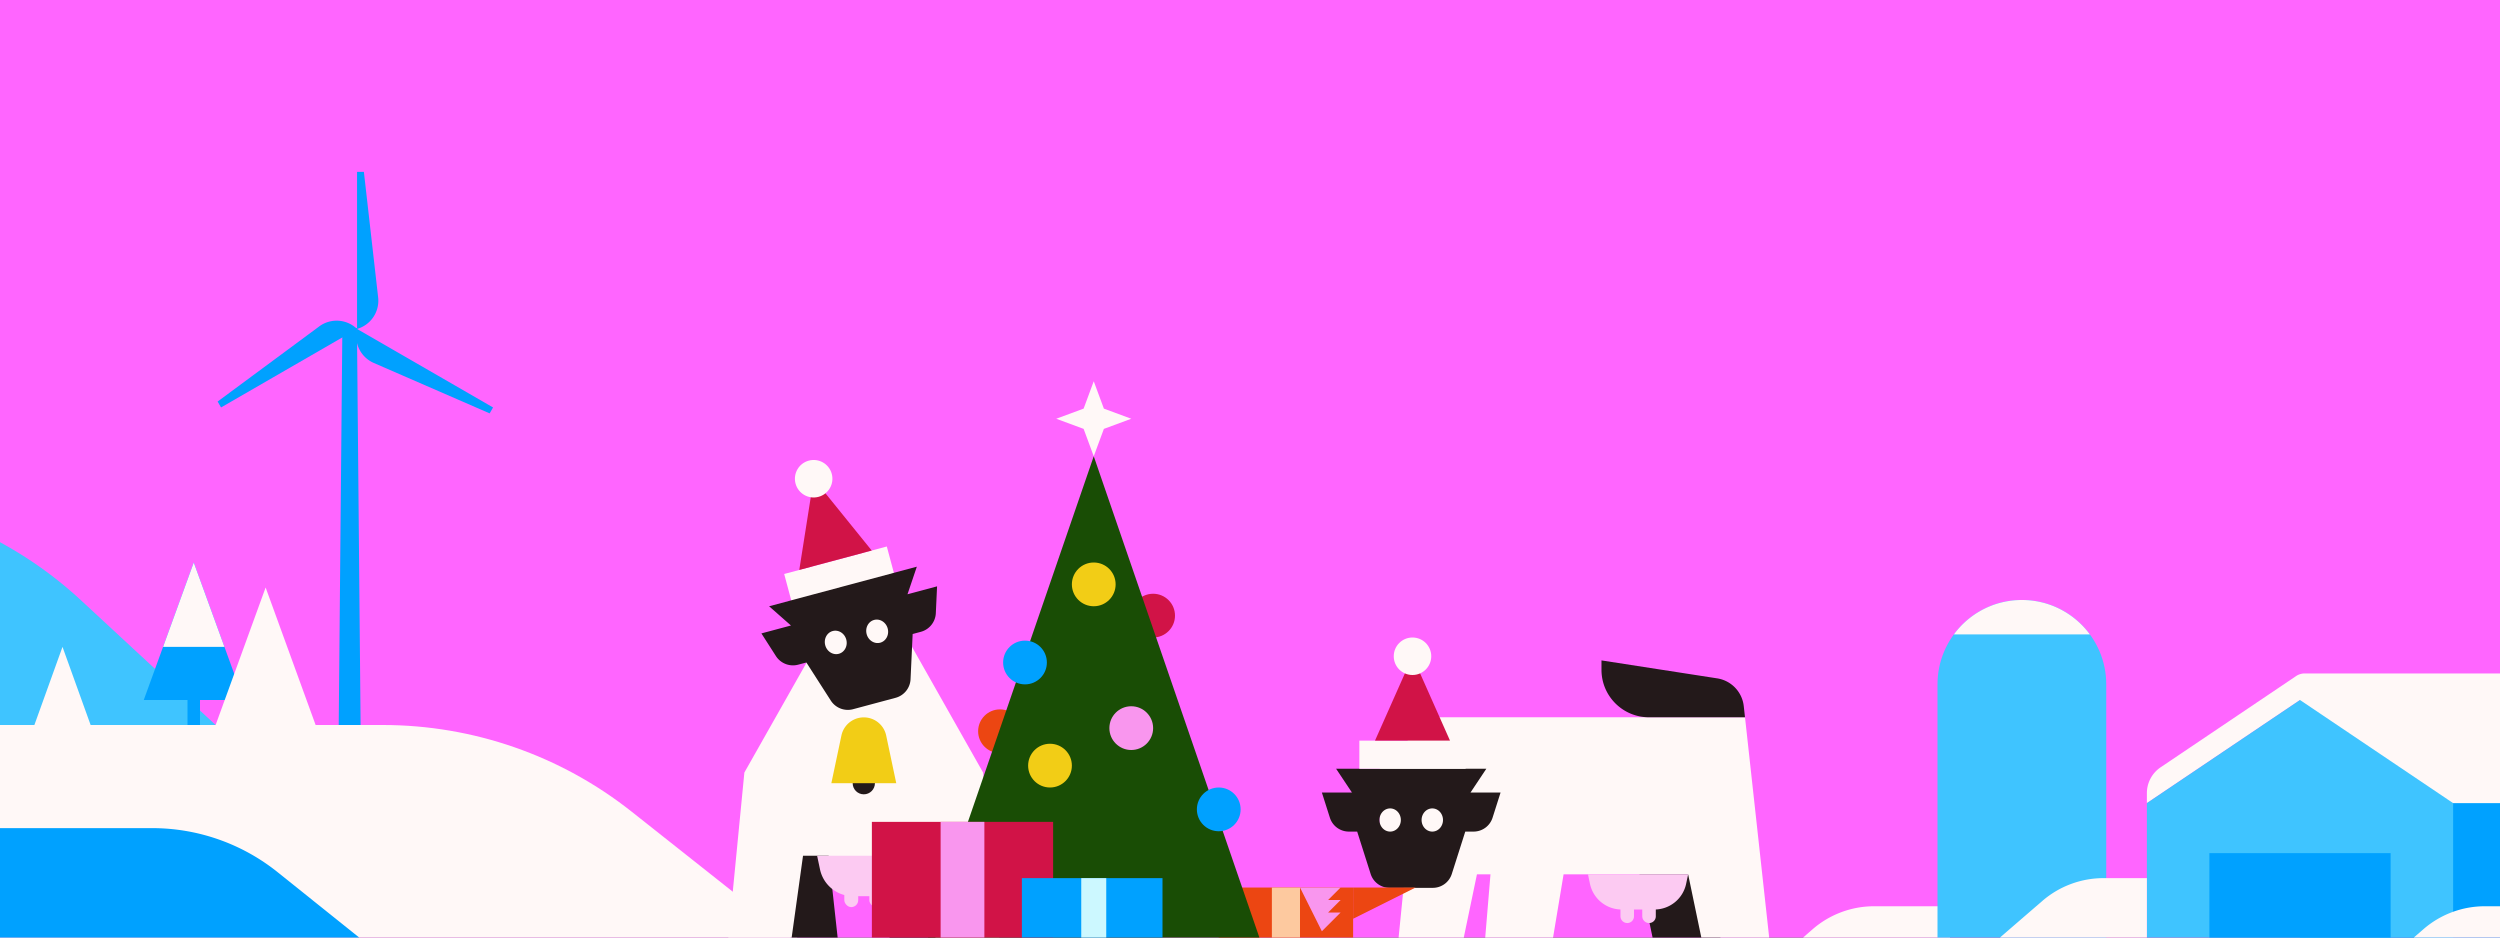 <svg xmlns="http://www.w3.org/2000/svg" fill="none" viewBox="0 0 800 300"><rect x="0" y="0" width="800" height="300" fill="#333333" stroke="none"/><g clip-path="url(#a)"><path fill="#ff65ff" d="M0 0h800v300H0z"/><path fill="#3FC4FF" d="M-244 158h182.906A128.02 128.02 0 0 1 25.9 192.079L69 232h-313v-74Z"/><path fill="#FFF8F7" d="m20 207 9 25H11l9-25Zm-362 25h464.475c28.899 0 56.952 9.763 79.624 27.709L253 300h-595v-68Z"/><path fill="#00A1FF" d="M-254 265H48.7a64.188 64.188 0 0 1 40.138 14.098l26.126 20.937H-254V265Zm363.555-160h4.667l1.167 127h-7l1.166-127Zm4.701-50h2.185l4.565 40.17a9.39 9.39 0 0 1-6.75 10.088V55Z"/><path fill="#00A1FF" d="m70.732 130.387-1.092-1.893 32.506-24.038a9.388 9.388 0 0 1 12.111.802l-43.525 25.129Z"/><path fill="#00A1FF" d="m157.779 130.387-1.092 1.892-37.071-16.132a9.388 9.388 0 0 1-5.361-10.889l43.524 25.129ZM62 180l-16 44h32l-16-44Z"/><path fill="#FFF8F7" d="m62 180-9.818 27h19.636L62 180Zm23 8-16 44h32l-16-44Z"/><path fill="#00A1FF" d="M64 224h-4v8h4z"/><path fill="#23191A" d="M528.94 300.573h21.66l-2.282-20.794h-23.711l4.333 20.794Z"/><path fill="#FFF8F7" d="m457.895 229.529-16.462 16.462v28.159l8.664.433-2.599 25.993h20.794l4.332-20.794h4.333l-1.733 20.794h21.66l3.466-20.794h39.856l4.332 20.794h21.66l-7.797-71.047H457.895Z"/><path fill="#23191A" fill-rule="evenodd" d="M444.688 284.11a6.37 6.37 0 0 1-6.075-4.433l-4.318-13.57h-2.654a6.372 6.372 0 0 1-6.076-4.433L423 253.611h9.623l-5.076-7.624h48.09l-5.076 7.624h9.623l-2.565 8.063a6.372 6.372 0 0 1-6.076 4.433h-2.654l-4.318 13.57a6.37 6.37 0 0 1-6.075 4.433h-13.808Zm-3.262-21.709c0 2.047 1.533 3.706 3.424 3.706s3.424-1.659 3.424-3.706c0-2.047-1.533-3.707-3.424-3.707s-3.424 1.66-3.424 3.707Zm20.332 0c0 2.047-1.533 3.706-3.424 3.706s-3.424-1.659-3.424-3.706c0-2.047 1.533-3.707 3.424-3.707s3.424 1.66 3.424 3.707Z" clip-rule="evenodd"/><path fill="#23191A" d="m512.475 211.332 37.017 5.742a10.127 10.127 0 0 1 8.513 8.902l.39 3.551h-30.731c-8.389 0-15.189-6.8-15.189-15.189v-3.006Z"/><path fill="#FCCAF2" d="M540.205 279.781h-32.058l.641 3.036a10.37 10.37 0 0 0 10.147 8.227h10.482a10.37 10.37 0 0 0 10.147-8.227l.641-3.036Z"/><path fill="#FCCAF2" d="M518.543 290.176h4.332v3.052a2.142 2.142 0 0 1-2.146 2.146 2.19 2.19 0 0 1-2.186-2.186v-3.012Zm6.98 0h4.332v3.052a2.142 2.142 0 0 1-2.146 2.146 2.19 2.19 0 0 1-2.186-2.186v-3.012Z"/><path fill="#EC4612" d="M390 284h43v19h-43z"/><path fill="#FDC99F" d="M407 284h9v19h-9z"/><path fill="#EC4612" d="M433 284h20l-20 10v-10Z"/><path fill="#FFF8F7" d="m283.78 174.875-32.841 8.8 2.329 8.693 32.841-8.8z"/><path fill="#D11347" d="m278.951 176.17-18.58-22.975-4.603 29.186 23.183-6.211Z"/><circle cx="6" cy="6" r="6" fill="#FFF8F7" transform="scale(-1 1) rotate(15 -686.216 -932.048)"/><path fill="#FFF8F7" d="M262.971 199.31h25.923v12.421h-25.923z"/><path fill="#FFF8F7" d="m319.791 300.576-5.2-53.368-29.24-51.674H267.44l-29.241 51.674L233 300.576h21.698l10.848-19.269h21.698l10.849 19.269h21.698Z"/><path fill="#23191A" d="M287.511 273.839h8.204l3.715 26.733h-14.852l2.933-26.733Zm-22.34 0h-8.204l-3.715 26.733h14.852l-2.933-26.733Z"/><circle cx="276.416" cy="250.623" r="3.561" fill="#23191A"/><path fill="#F2CD16" d="M269.255 235.363a7.32 7.32 0 0 1 14.322 0l3.224 15.261h-20.77l3.224-15.261Z"/><path fill="#FCCAF2" d="M261.471 273.826h29.843l-.928 4.377a10.818 10.818 0 0 1-10.582 8.573h-6.822a10.818 10.818 0 0 1-10.582-8.573l-.929-4.377Z"/><rect width="4.451" height="8.011" x="278.189" y="282.265" fill="#FCCAF2" rx="2.225"/><rect width="4.451" height="8.011" x="270.179" y="282.265" fill="#FCCAF2" rx="2.225"/><path fill="#23191A" fill-rule="evenodd" d="M272.997 226.942a6.485 6.485 0 0 1-7.139-2.755l-7.816-12.193-2.609.699a6.484 6.484 0 0 1-7.139-2.754l-4.645-7.246 9.46-2.534-6.996-6.154 47.273-12.667-2.982 8.827 9.46-2.534-.4 8.597a6.483 6.483 0 0 1-4.805 5.954l-2.61.7-.672 14.468a6.483 6.483 0 0 1-4.805 5.954l-13.575 3.638Zm-8.921-20.468c.539 2.011 2.483 3.238 4.342 2.74 1.859-.498 2.929-2.532 2.39-4.543-.538-2.011-2.482-3.238-4.341-2.74-1.859.499-2.929 2.533-2.391 4.543Zm19.988-5.355c.539 2.011-.532 4.045-2.391 4.543-1.859.498-3.802-.728-4.341-2.739-.539-2.011.531-4.045 2.39-4.543 1.859-.498 3.803.728 4.342 2.739Z" clip-rule="evenodd"/><circle cx="369" cy="197" r="7" fill="#D11347"/><circle cx="320" cy="234" r="7" fill="#EC4612"/><path fill="#194D05" d="m297 300 53-154 53 154H297Z"/><circle cx="362" cy="233" r="7" fill="#F996EE" transform="rotate(180 362 233)"/><circle cx="336" cy="245" r="7" fill="#F2CD16"/><circle cx="328" cy="212" r="7" fill="#00A1FF"/><circle cx="350" cy="187" r="7" fill="#F2CD16"/><circle cx="390" cy="259" r="7" fill="#00A1FF"/><path fill="#FFF8F7" d="m350 146 3.241-8.759L362 134l-8.759-3.241L350 122l-3.241 8.759L338 134l8.759 3.241L350 146Z"/><path fill="#D11347" d="M279 263h58v37h-58z"/><path fill="#00A1FF" d="M327 281h45v19h-45z"/><path fill="#CCF8FF" d="M346 281h8v19h-8z"/><path fill="#F996EE" d="M301 263h14v37h-14z"/><path fill="#FFF8F7" d="M435 237h34v9h-34z"/><path fill="#D11347" d="m440 237 12-27 12 27h-24Z"/><circle cx="452" cy="210" r="6" fill="#FFF8F7"/><path fill="#F996EE" d="M416 284h13l-4 4h4l-4 4h4l-6 6-7-14Z"/><path fill="#00A1FF" d="M736 224h139v76H736v-76Z"/><path fill="#FFF8F7" d="M687 253.822c0-3.327 1.655-6.436 4.414-8.295l43.32-29.174a4.999 4.999 0 0 1 2.793-.853H875V257h-15.176a19.999 19.999 0 0 0-10.737 3.127l-3.899 2.48a4.074 4.074 0 0 1-4.376 0A35.87 35.87 0 0 0 821.555 257H736v-33l-49 33v-3.178Zm-106.966 43.54A30 30 0 0 1 599.719 290H624v10h-47l3.034-2.638Z"/><path fill="#3FC4FF" d="m687 257 49-33 49 33v43h-98v-43Z"/><path fill="#00A1FF" d="M707 273h58v27h-58v-27Z"/><path fill="#3FC4FF" d="M620 219c0-14.912 12.088-27 27-27s27 12.088 27 27v81h-54v-81Z"/><path fill="#FFF8F7" d="M668.75 203h-43.501c4.916-6.672 12.828-11 21.751-11 8.923 0 16.835 4.328 21.75 11Zm-15.197 85.295A30 30 0 0 1 673.161 281H687v19h-47l13.553-11.705Zm122 9A30 30 0 0 1 795.161 290H907v19H762l13.553-11.705Z"/></g><defs><clipPath id="a"><path fill="#fff" d="M0 0h800v300H0z"/></clipPath></defs></svg>
